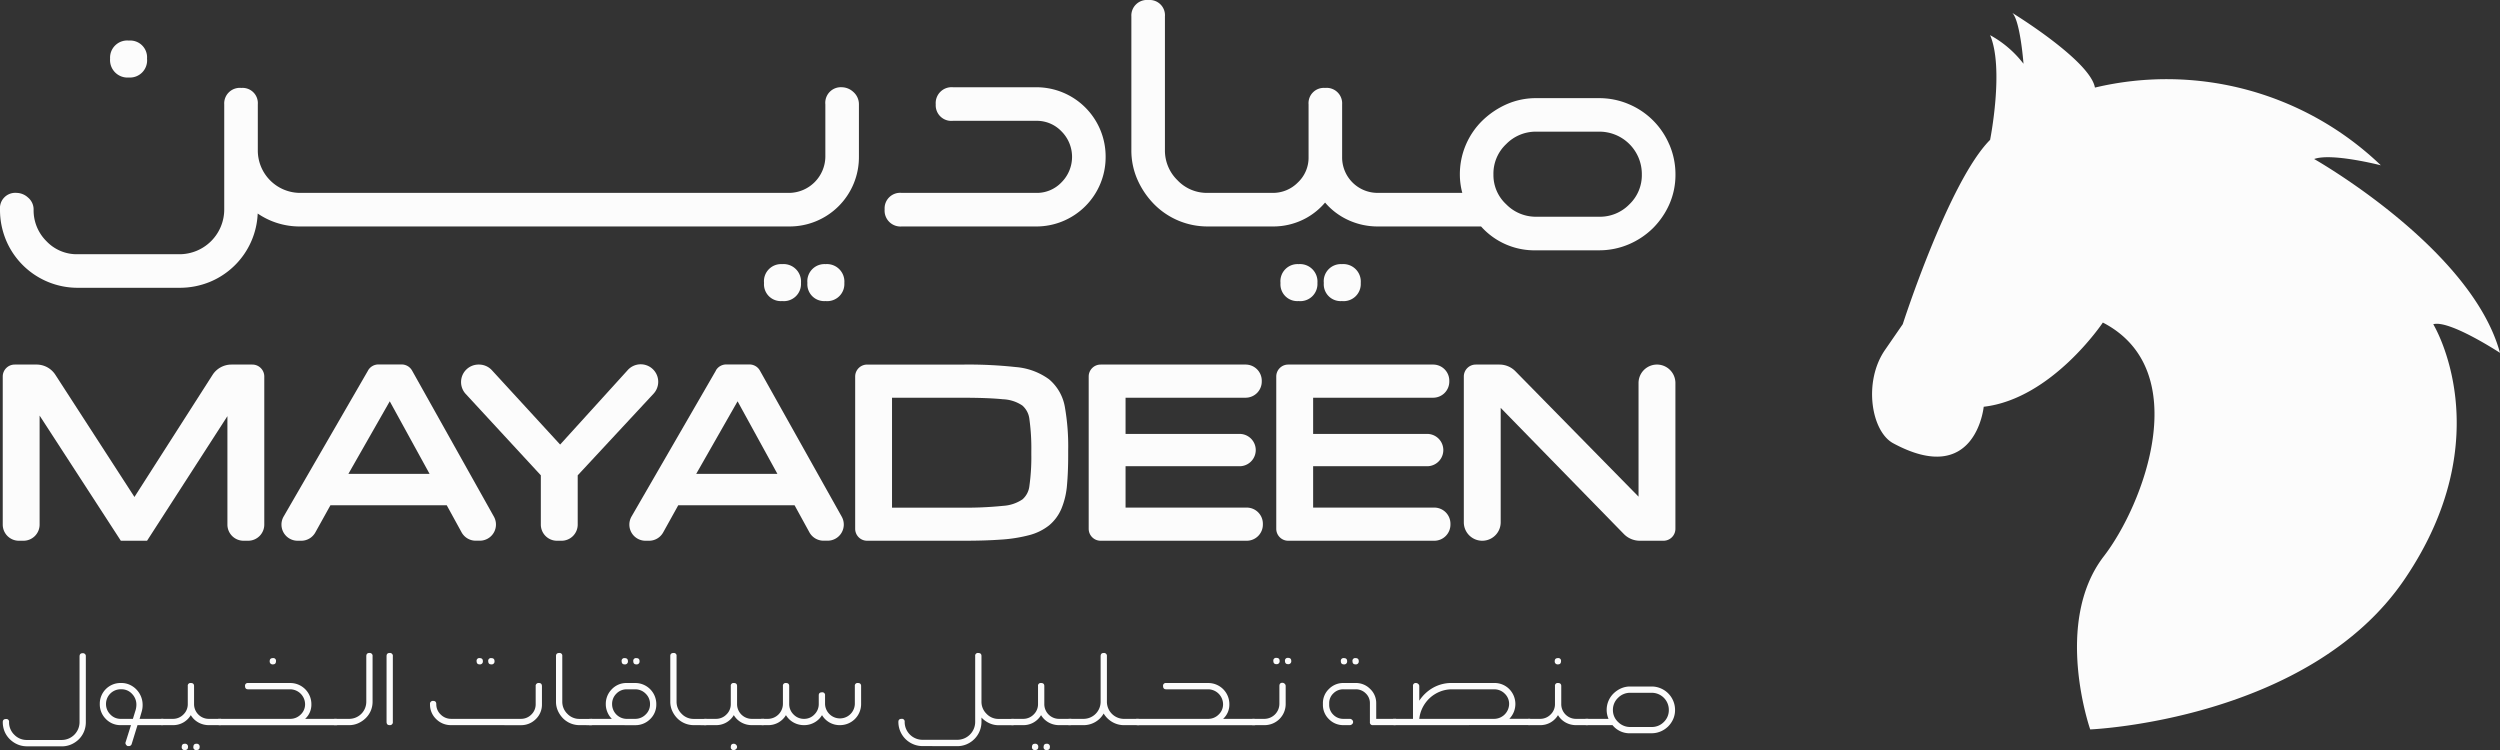 <svg xmlns="http://www.w3.org/2000/svg" width="193.381" height="58.017" viewBox="0 0 193.381 58.017">
  <rect x="0" y="0" width="193.381" height="58.017" fill="#333333" stroke="none"/>
  <defs>
    <style>
      .cls-1 {
        fill: none;
      }

      .cls-2 {
        fill: #fcfcfc;
      }
    </style>
  </defs>
  <g id="Group_185" data-name="Group 185" transform="translate(-1338.426 -3549.491)">
    <circle id="Ellipse_20" data-name="Ellipse 20" class="cls-1" cx="18.5" cy="18.5" r="18.5" transform="translate(1487 3562)"/>
    <path id="Path_30" data-name="Path 30" class="cls-2" d="M9.973,11.222a1.326,1.326,0,0,0,1.4-1.457,1.3,1.3,0,0,0-1.4-1.4,1.326,1.326,0,0,0-1.457,1.4,1.352,1.352,0,0,0,1.457,1.457" transform="translate(1338.426 3544.265)"/>
    <path id="Path_33" data-name="Path 33" class="cls-2" d="M65.115,11.974A1.205,1.205,0,0,0,63.843,13.3v4.059a2.835,2.835,0,0,1-2.787,2.788h-37.8a3.283,3.283,0,0,1-3.314-3.315V13.3a1.18,1.18,0,0,0-1.272-1.272A1.205,1.205,0,0,0,17.345,13.3v8.119a3.462,3.462,0,0,1-3.473,3.472H6.017A3.232,3.232,0,0,1,3.59,23.88,3.359,3.359,0,0,1,2.6,21.418a1.2,1.2,0,0,0-.435-.914,1.34,1.34,0,0,0-.89-.358A1.181,1.181,0,0,0,0,21.418a6.117,6.117,0,0,0,.468,2.389,6,6,0,0,0,5.549,3.68h7.855a6.129,6.129,0,0,0,2.39-.468,5.992,5.992,0,0,0,3.672-5.276,5.725,5.725,0,0,0,3.322,1h37.8a5.359,5.359,0,0,0,5.384-5.385V13.3A1.264,1.264,0,0,0,66,12.332a1.34,1.34,0,0,0-.89-.358" transform="translate(1338.426 3544.265)"/>
    <path id="Path_34" data-name="Path 34" class="cls-2" d="M80.139,11.974H73.707A1.23,1.23,0,0,0,72.382,13.3a1.205,1.205,0,0,0,1.325,1.272h6.432a2.633,2.633,0,0,1,1.978.824,2.786,2.786,0,0,1,0,3.926,2.629,2.629,0,0,1-1.978.825H69.753a1.2,1.2,0,0,0-1.324,1.272,1.229,1.229,0,0,0,1.324,1.325H80.139a5.359,5.359,0,0,0,5.384-5.385,5.357,5.357,0,0,0-5.384-5.384" transform="translate(1338.426 3544.265)"/>
    <path id="Path_37" data-name="Path 37" class="cls-2" d="M129.127,16.413A5.868,5.868,0,0,0,126,13.287a5.815,5.815,0,0,0-2.314-.469h-4.851a5.606,5.606,0,0,0-2.294.472,6.427,6.427,0,0,0-1.856,1.247,5.8,5.8,0,0,0-1.761,4.192,5.5,5.5,0,0,0,.188,1.416h-6.507a2.743,2.743,0,0,1-2.788-2.787V13.3a1.2,1.2,0,0,0-1.325-1.272,1.179,1.179,0,0,0-1.271,1.272v4.059a2.632,2.632,0,0,1-.825,1.979,2.7,2.7,0,0,1-1.963.808H93.425a3.129,3.129,0,0,1-2.349-.983,3.2,3.2,0,0,1-.966-2.331V6.5a1.18,1.18,0,0,0-1.272-1.272A1.205,1.205,0,0,0,87.514,6.5V16.831a5.586,5.586,0,0,0,.472,2.294,6.38,6.38,0,0,0,1.247,1.856,5.8,5.8,0,0,0,4.192,1.762h5.008a5.274,5.274,0,0,0,2.665-.685,5.211,5.211,0,0,0,1.4-1.163,5.2,5.2,0,0,0,1.424,1.166,5.418,5.418,0,0,0,2.687.682h7.955a5.533,5.533,0,0,0,4.275,1.845h4.851a5.824,5.824,0,0,0,2.315-.47,6.026,6.026,0,0,0,1.869-1.257,6.113,6.113,0,0,0,1.255-1.838,5.622,5.622,0,0,0,.472-2.294,5.815,5.815,0,0,0-.47-2.316M127,18.729a3.115,3.115,0,0,1-.961,2.3,3.179,3.179,0,0,1-2.353.962h-4.851a3.2,3.2,0,0,1-2.331-.967,3.068,3.068,0,0,1-.983-2.3,3.13,3.13,0,0,1,.983-2.348,3.2,3.2,0,0,1,2.331-.966h4.851A3.283,3.283,0,0,1,127,18.729" transform="translate(1338.426 3544.265)"/>
    <path id="Path_31" data-name="Path 31" class="cls-2" d="M63.855,25.657a1.325,1.325,0,0,0-1.4,1.457,1.3,1.3,0,0,0,1.4,1.4,1.326,1.326,0,0,0,1.457-1.4,1.352,1.352,0,0,0-1.457-1.457" transform="translate(1338.426 3544.265)"/>
    <path id="Path_32" data-name="Path 32" class="cls-2" d="M60.5,25.657a1.325,1.325,0,0,0-1.4,1.457,1.3,1.3,0,0,0,1.4,1.4,1.327,1.327,0,0,0,1.458-1.4A1.352,1.352,0,0,0,60.5,25.657" transform="translate(1338.426 3544.265)"/>
    <path id="Path_35" data-name="Path 35" class="cls-2" d="M103.8,25.657a1.325,1.325,0,0,0-1.4,1.457,1.3,1.3,0,0,0,1.4,1.4,1.326,1.326,0,0,0,1.457-1.4,1.352,1.352,0,0,0-1.457-1.457" transform="translate(1338.426 3544.265)"/>
    <path id="Path_36" data-name="Path 36" class="cls-2" d="M100.449,25.657a1.325,1.325,0,0,0-1.4,1.457,1.3,1.3,0,0,0,1.4,1.4,1.326,1.326,0,0,0,1.457-1.4,1.352,1.352,0,0,0-1.457-1.457" transform="translate(1338.426 3544.265)"/>
    <path id="Path_22" data-name="Path 22" class="cls-2" d="M20.443,45.805V34.35a.924.924,0,0,0-.924-.924H17.9a1.734,1.734,0,0,0-1.459.8L10.4,43.668,4.283,34.217a1.731,1.731,0,0,0-1.454-.791H1.136a.924.924,0,0,0-.924.924V45.805a1.249,1.249,0,0,0,1.249,1.249h.354a1.249,1.249,0,0,0,1.249-1.249V37.372l6.283,9.682h2.028l6.216-9.638v8.389a1.249,1.249,0,0,0,1.249,1.249h.354a1.249,1.249,0,0,0,1.249-1.249" transform="translate(1338.426 3544.265)"/>
    <path id="Path_23" data-name="Path 23" class="cls-2" d="M48.541,33.87l-5.213,5.744-5.278-5.75a1.354,1.354,0,0,0-1-.438h-.032a1.353,1.353,0,0,0-.994,2.272l5.811,6.295v3.812a1.249,1.249,0,0,0,1.249,1.249h.354a1.249,1.249,0,0,0,1.249-1.249V41.994L50.535,35.7a1.354,1.354,0,1,0-1.994-1.831" transform="translate(1338.426 3544.265)"/>
    <path id="Path_24" data-name="Path 24" class="cls-2" d="M55.378,33.888,48.85,45.18a1.249,1.249,0,0,0,1.082,1.874h.273a1.248,1.248,0,0,0,1.092-.642l1.166-2.1h9l1.146,2.09a1.248,1.248,0,0,0,1.1.648h.311a1.249,1.249,0,0,0,1.09-1.859l-6.33-11.3a.922.922,0,0,0-.805-.473h-1.8a.922.922,0,0,0-.8.462m-1.521,8,3.2-5.612,3.08,5.612Z" transform="translate(1338.426 3544.265)"/>
    <path id="Path_25" data-name="Path 25" class="cls-2" d="M28.468,33.888,21.94,45.18a1.249,1.249,0,0,0,1.082,1.874H23.3a1.248,1.248,0,0,0,1.092-.642l1.166-2.1h9l1.146,2.09a1.248,1.248,0,0,0,1.1.648h.311a1.249,1.249,0,0,0,1.09-1.859l-6.33-11.3a.922.922,0,0,0-.805-.473h-1.8a.922.922,0,0,0-.8.462m-1.521,8,3.2-5.612,3.08,5.612Z" transform="translate(1338.426 3544.265)"/>
    <path id="Path_26" data-name="Path 26" class="cls-2" d="M81.14,34.561a5.057,5.057,0,0,0-2.566-.942,33.978,33.978,0,0,0-4.053-.192H67.074a.924.924,0,0,0-.924.923V46.131a.924.924,0,0,0,.924.923h7.447c1.126,0,2.109-.03,2.92-.09a11.32,11.32,0,0,0,2.153-.339,4.177,4.177,0,0,0,1.563-.765,3.4,3.4,0,0,0,.959-1.316,6.025,6.025,0,0,0,.42-1.81c.06-.659.091-1.439.091-2.317v-.353a17.558,17.558,0,0,0-.255-3.342,3.592,3.592,0,0,0-1.232-2.161M69,35.991h5.4c1.344,0,2.416.04,3.185.119a2.888,2.888,0,0,1,1.493.482,1.637,1.637,0,0,1,.55,1.066,16.333,16.333,0,0,1,.147,2.483v.221a15.97,15.97,0,0,1-.147,2.439,1.61,1.61,0,0,1-.538,1.053,3,3,0,0,1-1.493.5,28.319,28.319,0,0,1-3.2.14H69Z" transform="translate(1338.426 3544.265)"/>
    <path id="Path_27" data-name="Path 27" class="cls-2" d="M87.065,41.29h8.82a1.249,1.249,0,1,0,0-2.5h-8.82v-2.8h9.284A1.249,1.249,0,0,0,97.6,34.741v-.066a1.249,1.249,0,0,0-1.249-1.249H85.137a.924.924,0,0,0-.924.924V46.13a.924.924,0,0,0,.924.924h11.3a1.249,1.249,0,0,0,1.249-1.249v-.067a1.249,1.249,0,0,0-1.249-1.249H87.065Z" transform="translate(1338.426 3544.265)"/>
    <path id="Path_28" data-name="Path 28" class="cls-2" d="M101.574,41.29h8.82a1.249,1.249,0,1,0,0-2.5h-8.82v-2.8h9.284a1.249,1.249,0,0,0,1.249-1.249v-.066a1.249,1.249,0,0,0-1.249-1.249H99.646a.924.924,0,0,0-.924.924V46.13a.924.924,0,0,0,.924.924h11.3a1.249,1.249,0,0,0,1.249-1.249v-.067a1.249,1.249,0,0,0-1.249-1.249h-9.372Z" transform="translate(1338.426 3544.265)"/>
    <path id="Path_29" data-name="Path 29" class="cls-2" d="M126.745,34.852v8.791l-9.524-9.7a1.726,1.726,0,0,0-1.232-.517h-1.835a.924.924,0,0,0-.924.924V45.628a1.426,1.426,0,1,0,2.852,0V36.776l9.527,9.758a1.729,1.729,0,0,0,1.235.52h1.829a.924.924,0,0,0,.924-.924V34.852a1.426,1.426,0,1,0-2.852,0" transform="translate(1338.426 3544.265)"/>
    <path id="Path_1" data-name="Path 1" class="cls-2" d="M2.084,62.955a1.837,1.837,0,0,1-.72-.144,1.936,1.936,0,0,1-.6-.4,1.8,1.8,0,0,1-.406-.594,1.9,1.9,0,0,1-.143-.738c0-.156.083-.235.252-.235a.208.208,0,0,1,.234.235,1.336,1.336,0,0,0,.405.981,1.336,1.336,0,0,0,.981.405H4.767a1.383,1.383,0,0,0,1.386-1.386V56.006q0-.252.234-.252a.223.223,0,0,1,.252.252v5.077a1.882,1.882,0,0,1-.144.738,1.792,1.792,0,0,1-.4.594,1.948,1.948,0,0,1-.6.4,1.837,1.837,0,0,1-.72.144Z" transform="translate(1338.426 3544.265)"/>
    <path id="Path_2" data-name="Path 2" class="cls-2" d="M9.88,62.938a.29.29,0,0,1-.144-.127.194.194,0,0,1-.018-.18l.414-1.314H9.34a1.553,1.553,0,0,1-1.153-.477,1.6,1.6,0,0,1-.468-1.161A1.6,1.6,0,0,1,9.34,58.058h.053a1.535,1.535,0,0,1,.64.136,1.68,1.68,0,0,1,.522.369,1.712,1.712,0,0,1,.351.54,1.685,1.685,0,0,1,.126.648,1.771,1.771,0,0,1-.072.522l-.162.558h1.746a.223.223,0,0,1,.252.252q0,.234-.252.234H10.636l-.45,1.459a.223.223,0,0,1-.234.162Zm.4-2.107.216-.7a1.5,1.5,0,0,0,.054-.4,1.184,1.184,0,0,0-.333-.828,1.093,1.093,0,0,0-.837-.36H9.34A1.135,1.135,0,0,0,8.2,59.679a1.122,1.122,0,0,0,.333.81,1.078,1.078,0,0,0,.8.342Z" transform="translate(1338.426 3544.265)"/>
    <path id="Path_3" data-name="Path 3" class="cls-2" d="M12.509,61.317a.253.253,0,0,1-.171-.072.213.213,0,0,1-.081-.162.231.231,0,0,1,.081-.18.253.253,0,0,1,.171-.072h.864a1.122,1.122,0,0,0,.81-.333,1.1,1.1,0,0,0,.342-.82V58.292a.207.207,0,0,1,.234-.234c.168,0,.252.079.252.234v1.386a1.137,1.137,0,0,0,1.152,1.153h.847a.223.223,0,0,1,.252.252q0,.234-.252.234h-.847a1.645,1.645,0,0,1-.819-.207,1.561,1.561,0,0,1-.585-.567,1.577,1.577,0,0,1-1.386.774Zm1.782,1.926a.207.207,0,0,1-.234-.234q0-.252.234-.252a.223.223,0,0,1,.252.252q0,.234-.252.234m.9,0a.207.207,0,0,1-.234-.234q0-.252.234-.252a.223.223,0,0,1,.252.252q0,.234-.252.234" transform="translate(1338.426 3544.265)"/>
    <path id="Path_4" data-name="Path 4" class="cls-2" d="M16.974,61.317q-.252,0-.252-.234a.223.223,0,0,1,.252-.252h5.473a1.126,1.126,0,0,0,.811-.333,1.081,1.081,0,0,0,.341-.8,1.164,1.164,0,0,0-1.152-1.152H19.188c-.156,0-.234-.085-.234-.253a.207.207,0,0,1,.234-.234h3.259A1.632,1.632,0,0,1,24.086,59.7a1.477,1.477,0,0,1-.487,1.134h2.395q.234,0,.234.252a.207.207,0,0,1-.234.234h-9.02Zm4.141-4.7a.223.223,0,0,1-.252-.252q0-.234.252-.234a.207.207,0,0,1,.234.234q0,.252-.234.252" transform="translate(1338.426 3544.265)"/>
    <path id="Path_5" data-name="Path 5" class="cls-2" d="M25.922,61.317a.207.207,0,0,1-.234-.234q0-.252.234-.252H27A1.323,1.323,0,0,0,28.334,59.5V55.988c0-.169.078-.252.234-.252a.222.222,0,0,1,.252.252V59.5a1.771,1.771,0,0,1-.143.711,1.794,1.794,0,0,1-.4.576,2,2,0,0,1-.577.387,1.709,1.709,0,0,1-.7.144Z" transform="translate(1338.426 3544.265)"/>
    <path id="Path_6" data-name="Path 6" class="cls-2" d="M30.135,61.317q-.234,0-.234-.252V55.988c0-.169.078-.252.234-.252a.222.222,0,0,1,.252.252v5.077a.223.223,0,0,1-.252.252" transform="translate(1338.426 3544.265)"/>
    <path id="Path_7" data-name="Path 7" class="cls-2" d="M34.9,61.317a1.6,1.6,0,0,1-1.161-.468,1.551,1.551,0,0,1-.477-1.152.223.223,0,0,1,.252-.253c.156,0,.234.085.234.253a1.078,1.078,0,0,0,.342.8,1.122,1.122,0,0,0,.81.333h5.383a1.113,1.113,0,0,0,.819-.333,1.093,1.093,0,0,0,.334-.8V58.311a.222.222,0,0,1,.251-.253c.156,0,.234.084.234.253V59.7a1.55,1.55,0,0,1-.476,1.152,1.6,1.6,0,0,1-1.162.468Zm2.2-4.7q-.234,0-.234-.252a.207.207,0,0,1,.234-.234c.167,0,.251.078.251.234a.222.222,0,0,1-.251.252m.9,0c-.157,0-.235-.084-.235-.252A.207.207,0,0,1,38,56.132q.252,0,.252.234a.223.223,0,0,1-.252.252" transform="translate(1338.426 3544.265)"/>
    <path id="Path_8" data-name="Path 8" class="cls-2" d="M44.826,61.317a1.786,1.786,0,0,1-1.288-.54,2,2,0,0,1-.387-.576,1.708,1.708,0,0,1-.143-.7V55.97c0-.156.083-.234.252-.234a.207.207,0,0,1,.234.234V59.5a1.292,1.292,0,0,0,.387.935,1.268,1.268,0,0,0,.945.4h.9a.207.207,0,0,1,.234.234q0,.252-.234.252Z" transform="translate(1338.426 3544.265)"/>
    <path id="Path_9" data-name="Path 9" class="cls-2" d="M45.654,61.317a.207.207,0,0,1-.234-.234q0-.252.234-.252h1.674a1.6,1.6,0,0,1-.341-.513,1.575,1.575,0,0,1-.127-.621,1.6,1.6,0,0,1,.468-1.161,1.55,1.55,0,0,1,1.153-.478h.648A1.63,1.63,0,0,1,50.767,59.7a1.551,1.551,0,0,1-.477,1.152,1.6,1.6,0,0,1-1.161.468Zm3.475-.486a1.122,1.122,0,0,0,.81-.333,1.078,1.078,0,0,0,.342-.8,1.1,1.1,0,0,0-.342-.82,1.125,1.125,0,0,0-.81-.332h-.648a1.1,1.1,0,0,0-.8.332,1.114,1.114,0,0,0-.334.82,1.139,1.139,0,0,0,1.135,1.134Zm-.81-4.213q-.234,0-.234-.252a.207.207,0,0,1,.234-.234q.252,0,.252.234a.223.223,0,0,1-.252.252m.9,0q-.234,0-.234-.252a.207.207,0,0,1,.234-.234q.252,0,.252.234a.223.223,0,0,1-.252.252" transform="translate(1338.426 3544.265)"/>
    <path id="Path_10" data-name="Path 10" class="cls-2" d="M53.666,61.317a1.786,1.786,0,0,1-1.288-.54,2,2,0,0,1-.387-.576,1.708,1.708,0,0,1-.143-.7V55.97c0-.156.083-.234.252-.234a.207.207,0,0,1,.234.234V59.5a1.292,1.292,0,0,0,.387.935,1.268,1.268,0,0,0,.945.4h.9a.207.207,0,0,1,.234.234q0,.252-.234.252Z" transform="translate(1338.426 3544.265)"/>
    <path id="Path_11" data-name="Path 11" class="cls-2" d="M54.512,61.317a.253.253,0,0,1-.171-.072.213.213,0,0,1-.081-.162.231.231,0,0,1,.081-.18.253.253,0,0,1,.171-.072h.864a1.122,1.122,0,0,0,.81-.333,1.1,1.1,0,0,0,.342-.82V58.292a.207.207,0,0,1,.234-.234c.168,0,.252.079.252.234v1.386a1.137,1.137,0,0,0,1.152,1.153h.847a.223.223,0,0,1,.252.252q0,.234-.252.234h-.847a1.645,1.645,0,0,1-.819-.207,1.561,1.561,0,0,1-.585-.567,1.577,1.577,0,0,1-1.386.774Zm2.25,1.926a.207.207,0,0,1-.234-.234q0-.252.234-.252a.254.254,0,0,1,.171.072.231.231,0,0,1,.081.18.213.213,0,0,1-.081.162.254.254,0,0,1-.171.072" transform="translate(1338.426 3544.265)"/>
    <path id="Path_12" data-name="Path 12" class="cls-2" d="M58.977,61.317q-.252,0-.252-.234a.223.223,0,0,1,.252-.252h.432a1.168,1.168,0,0,0,1.152-1.153V58.292a.207.207,0,0,1,.234-.234c.168,0,.252.079.252.234v1.386a1.123,1.123,0,0,0,.333.811,1.1,1.1,0,0,0,.82.342,1.079,1.079,0,0,0,.8-.342,1.123,1.123,0,0,0,.333-.811v-.666q0-.234.252-.234a.207.207,0,0,1,.234.234v.666a1.153,1.153,0,0,0,2.305,0V58.292a.207.207,0,0,1,.233-.234c.169,0,.252.079.252.234v1.386a1.629,1.629,0,0,1-1.638,1.639,1.577,1.577,0,0,1-1.386-.774A1.568,1.568,0,0,1,63,61.11a1.61,1.61,0,0,1-.8.207,1.646,1.646,0,0,1-.82-.207,1.561,1.561,0,0,1-.585-.567,1.577,1.577,0,0,1-1.386.774Z" transform="translate(1338.426 3544.265)"/>
    <path id="Path_13" data-name="Path 13" class="cls-2" d="M71.364,62.937a1.837,1.837,0,0,1-.72-.144,1.867,1.867,0,0,1-1.152-1.729c0-.155.083-.234.251-.234a.208.208,0,0,1,.235.234,1.381,1.381,0,0,0,1.386,1.387h2.683a1.383,1.383,0,0,0,1.386-1.387V55.97a.207.207,0,0,1,.234-.234q.252,0,.252.234V59.5a1.293,1.293,0,0,0,.387.936,1.266,1.266,0,0,0,.945.4h1.08a.208.208,0,0,1,.235.234c0,.169-.079.253-.235.253h-1.08a1.716,1.716,0,0,1-.738-.162,1.957,1.957,0,0,1-.594-.432v.341a1.882,1.882,0,0,1-1.152,1.729,1.837,1.837,0,0,1-.72.144Z" transform="translate(1338.426 3544.265)"/>
    <path id="Path_14" data-name="Path 14" class="cls-2" d="M78.278,61.317a.253.253,0,0,1-.171-.072.213.213,0,0,1-.081-.162.231.231,0,0,1,.081-.18.253.253,0,0,1,.171-.072h.864a1.122,1.122,0,0,0,.81-.333,1.1,1.1,0,0,0,.342-.82V58.292a.207.207,0,0,1,.234-.234c.168,0,.252.079.252.234v1.386a1.137,1.137,0,0,0,1.152,1.153h.847a.223.223,0,0,1,.252.252q0,.234-.252.234h-.847a1.645,1.645,0,0,1-.819-.207,1.561,1.561,0,0,1-.585-.567,1.577,1.577,0,0,1-1.386.774Zm1.782,1.926a.207.207,0,0,1-.234-.234q0-.252.234-.252a.223.223,0,0,1,.252.252q0,.234-.252.234m.9,0a.207.207,0,0,1-.234-.234q0-.252.234-.252a.223.223,0,0,1,.252.252q0,.234-.252.234" transform="translate(1338.426 3544.265)"/>
    <path id="Path_15" data-name="Path 15" class="cls-2" d="M82.724,61.317a.207.207,0,0,1-.234-.234q0-.252.234-.252H83.8A1.323,1.323,0,0,0,85.136,59.5V55.988c0-.169.078-.252.234-.252a.222.222,0,0,1,.252.252V59.5a1.323,1.323,0,0,0,1.333,1.332h1.08q.234,0,.234.252a.207.207,0,0,1-.234.234h-1.08a1.777,1.777,0,0,1-.918-.243,1.89,1.89,0,0,1-.667-.657,1.746,1.746,0,0,1-.648.657,1.78,1.78,0,0,1-.918.243Z" transform="translate(1338.426 3544.265)"/>
    <path id="Path_16" data-name="Path 16" class="cls-2" d="M87.982,61.317q-.252,0-.252-.234a.223.223,0,0,1,.252-.252h5.473a1.126,1.126,0,0,0,.811-.333,1.081,1.081,0,0,0,.341-.8,1.166,1.166,0,0,0-1.152-1.153H90.2q-.234,0-.234-.252a.207.207,0,0,1,.234-.234h3.259A1.63,1.63,0,0,1,95.094,59.7a1.48,1.48,0,0,1-.487,1.134H97q.234,0,.234.252a.207.207,0,0,1-.234.234h-9.02Z" transform="translate(1338.426 3544.265)"/>
    <path id="Path_17" data-name="Path 17" class="cls-2" d="M96.948,61.317a.223.223,0,0,1-.252-.252q0-.234.252-.234h.864a1.168,1.168,0,0,0,1.152-1.153V58.292q0-.252.234-.252a.251.251,0,0,1,.171.073.227.227,0,0,1,.081.179v1.386a1.629,1.629,0,0,1-1.638,1.639ZM98.73,56.6q-.234,0-.234-.252a.207.207,0,0,1,.234-.234q.252,0,.252.234a.223.223,0,0,1-.252.252m.9,0q-.234,0-.234-.252a.207.207,0,0,1,.234-.234q.252,0,.252.234a.223.223,0,0,1-.252.252" transform="translate(1338.426 3544.265)"/>
    <path id="Path_18" data-name="Path 18" class="cls-2" d="M103.915,61.317a1.539,1.539,0,0,1-1.116-.459,1.515,1.515,0,0,1-.468-1.125v-.108a1.493,1.493,0,0,1,.468-1.107,1.535,1.535,0,0,1,1.116-.46h.955a1.533,1.533,0,0,1,1.115.46,1.494,1.494,0,0,1,.469,1.107v1.206h1.44a.223.223,0,0,1,.252.252q0,.234-.252.234H106.2a.207.207,0,0,1-.234-.234V59.625a1.027,1.027,0,0,0-.324-.766,1.07,1.07,0,0,0-.773-.314h-.955a1.071,1.071,0,0,0-.774.314,1.031,1.031,0,0,0-.324.766v.108a1.048,1.048,0,0,0,.324.783,1.072,1.072,0,0,0,.774.315h.5a.254.254,0,0,1,.171.072.231.231,0,0,1,.081.18.213.213,0,0,1-.081.162.254.254,0,0,1-.171.072Zm.036-4.7q-.234,0-.234-.252a.207.207,0,0,1,.234-.234q.252,0,.252.234a.223.223,0,0,1-.252.252m.9,0q-.234,0-.234-.252a.207.207,0,0,1,.234-.234q.252,0,.252.234a.223.223,0,0,1-.252.252" transform="translate(1338.426 3544.265)"/>
    <path id="Path_19" data-name="Path 19" class="cls-2" d="M107.858,61.317c-.167,0-.252-.078-.252-.234a.223.223,0,0,1,.252-.252h1.44V58.292a.207.207,0,0,1,.234-.234.258.258,0,0,1,.172.073.211.211,0,0,1,.081.161v1.135a3.077,3.077,0,0,1,1.062-1,2.894,2.894,0,0,1,1.458-.37h3.277a1.6,1.6,0,0,1,1.161.469,1.641,1.641,0,0,1,.009,2.3H118.3a.258.258,0,0,1,.171.072.231.231,0,0,1,.081.18.213.213,0,0,1-.081.162.258.258,0,0,1-.171.072Zm7.724-.486a1.168,1.168,0,0,0,1.152-1.152,1.082,1.082,0,0,0-.342-.8,1.125,1.125,0,0,0-.81-.332h-3.277a2.43,2.43,0,0,0-.927.18,2.565,2.565,0,0,0-.774.486,2.605,2.605,0,0,0-.549.72,2.532,2.532,0,0,0-.27.9Z" transform="translate(1338.426 3544.265)"/>
    <path id="Path_20" data-name="Path 20" class="cls-2" d="M118.265,61.317a.253.253,0,0,1-.171-.072.213.213,0,0,1-.081-.162.231.231,0,0,1,.081-.18.253.253,0,0,1,.171-.072h.864a1.122,1.122,0,0,0,.81-.333,1.1,1.1,0,0,0,.342-.82V58.292a.207.207,0,0,1,.234-.234c.168,0,.252.079.252.234v1.386a1.137,1.137,0,0,0,1.152,1.153h.847a.223.223,0,0,1,.252.252q0,.234-.252.234h-.847a1.645,1.645,0,0,1-.819-.207,1.561,1.561,0,0,1-.585-.567,1.577,1.577,0,0,1-1.386.774Zm2.25-4.7a.223.223,0,0,1-.252-.252q0-.234.252-.234a.207.207,0,0,1,.234.234q0,.252-.234.252" transform="translate(1338.426 3544.265)"/>
    <path id="Path_21" data-name="Path 21" class="cls-2" d="M126.1,61.947a1.691,1.691,0,0,1-1.369-.63h-2q-.252,0-.252-.234a.223.223,0,0,1,.252-.252h1.692a1.749,1.749,0,0,1-.143-.684,1.776,1.776,0,0,1,.539-1.287,2.021,2.021,0,0,1,.576-.388,1.713,1.713,0,0,1,.7-.143h1.656a1.771,1.771,0,0,1,.711.143,1.805,1.805,0,0,1,.964.964,1.771,1.771,0,0,1,.143.711,1.708,1.708,0,0,1-.143.7,1.883,1.883,0,0,1-.387.567,1.84,1.84,0,0,1-.577.387,1.772,1.772,0,0,1-.711.144Zm1.656-.486a1.286,1.286,0,0,0,.945-.387,1.265,1.265,0,0,0,.387-.927,1.321,1.321,0,0,0-1.332-1.332H126.1a1.3,1.3,0,0,0-.937.387,1.271,1.271,0,0,0-.4.945,1.25,1.25,0,0,0,.4.927,1.3,1.3,0,0,0,.937.387Z" transform="translate(1338.426 3544.265)"/>
    <g id="black-head-horse-side-view-with-horsehair" transform="translate(1483.235 3550.491)">
      <path id="Path_184" data-name="Path 184" class="cls-2" d="M53.339,43.788c7.5-11.065,2.206-19.707,2.206-19.707,1.229-.364,5.161,2.213,5.161,2.213C58.5,18.189,46.331,11.3,46.331,11.3c1.35-.494,5.16.487,5.16.487A23.94,23.94,0,0,0,29.374,5.775C29.007,3.684,22.984,0,22.984,0c.616.61.865,3.932.865,3.932a8.235,8.235,0,0,0-2.584-2.213c1.1,2.577,0,8.1,0,8.1-3.194,3.2-6.756,14.257-6.756,14.257l-1.355,1.965c-1.721,2.461-1.088,6.33.616,7.247,6.387,3.448,7-2.824,7-2.824,5.284-.614,9.216-6.514,9.216-6.514,7.124,3.685,3.156,14.081.08,18.073-3.952,5.117-1.058,13.4-1.058,13.4S45.935,54.723,53.339,43.788Z" transform="translate(-12.135)"/>
    </g>
  </g>
</svg>
